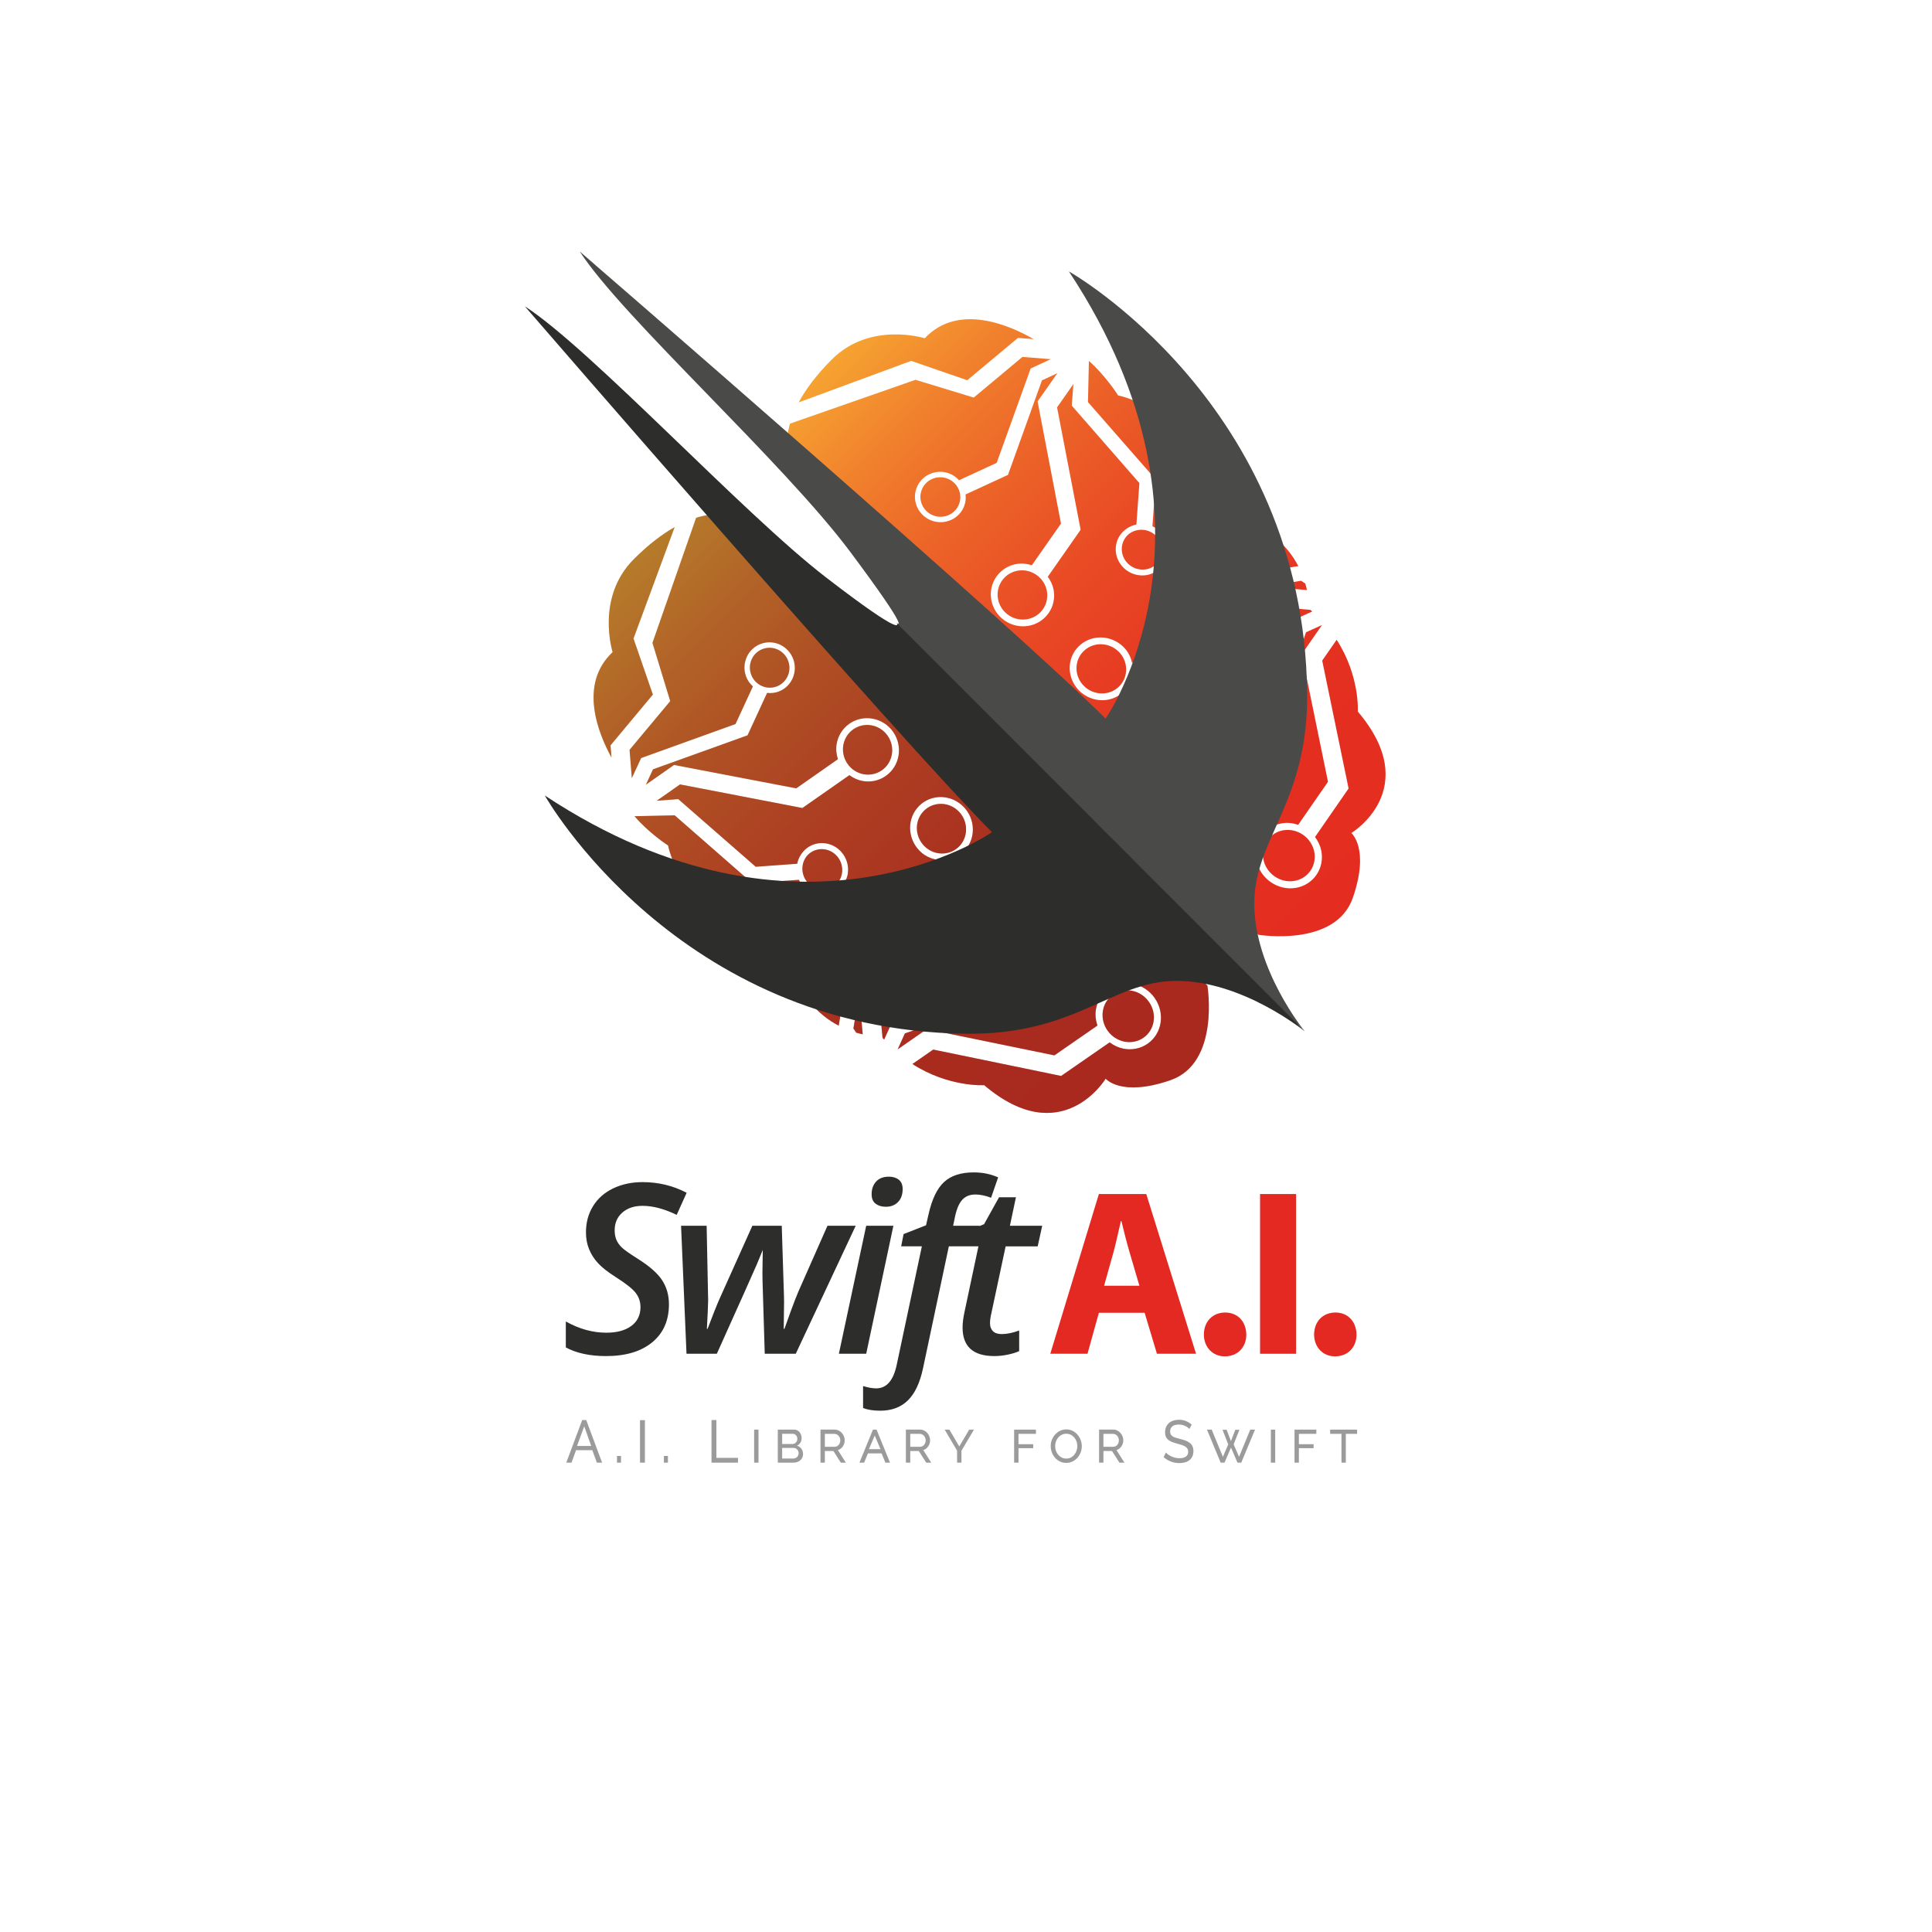 <?xml version="1.0" encoding="utf-8"?>
<!-- Generator: Adobe Illustrator 15.0.0, SVG Export Plug-In . SVG Version: 6.00 Build 0)  -->
<!DOCTYPE svg PUBLIC "-//W3C//DTD SVG 1.1//EN" "http://www.w3.org/Graphics/SVG/1.1/DTD/svg11.dtd">
<svg version="1.1" id="Layer_1" xmlns="http://www.w3.org/2000/svg" xmlns:xlink="http://www.w3.org/1999/xlink" x="0px" y="0px"
	 width="800px" height="800px" viewBox="0 0 800 800" enable-background="new 0 0 800 800" xml:space="preserve">
<g>
	<g>
		<linearGradient id="SVGID_1_" gradientUnits="userSpaceOnUse" x1="296.791" y1="183.919" x2="520.116" y2="407.18">
			<stop  offset="0" style="stop-color:#F7AB33"/>
			<stop  offset="0.014" style="stop-color:#F6A732"/>
			<stop  offset="0.152" style="stop-color:#F1822D"/>
			<stop  offset="0.297" style="stop-color:#EC6328"/>
			<stop  offset="0.448" style="stop-color:#E94B25"/>
			<stop  offset="0.608" style="stop-color:#E63A22"/>
			<stop  offset="0.782" style="stop-color:#E43020"/>
			<stop  offset="1" style="stop-color:#E42D20"/>
		</linearGradient>
		<path fill="url(#SVGID_1_)" d="M465.54,431.309c2.693,0.538,5.537,0.063,7.919-1.591c2.379-1.638,3.812-4.11,4.228-6.819
			c0.416-2.699-0.205-5.59-1.939-8.063c-1.751-2.474-4.271-4.039-6.966-4.565c-2.684-0.541-5.518-0.058-7.89,1.587
			c-2.366,1.639-3.806,4.107-4.224,6.799c-0.419,2.691,0.189,5.578,1.914,8.044C460.323,429.188,462.846,430.746,465.54,431.309z
			 M312.989,218.537c0,0-8.798-9.001-24.734-4.148l-18.087,51.815l7.359,24.112l-16.836,20.171l0.94,11.708l3.848-8.304
			l21.148-7.623l17.938-6.463l7.188-15.58c-1.286-1.17-2.285-2.601-2.855-4.196c-0.917-2.537-0.863-5.426,0.339-8.052
			c1.207-2.613,3.373-4.491,5.865-5.397c2.497-0.905,5.368-0.853,7.967,0.384c2.612,1.248,4.494,3.447,5.419,5.974
			c0.925,2.537,0.878,5.433-0.323,8.062c-1.209,2.636-3.377,4.518-5.883,5.42c-1.473,0.534-3.058,0.676-4.641,0.5l-8.097,17.565
			l-18.835,6.776l-20.309,7.296l-2.955,6.376l11.676-8.189l27.309,5.234l23.281,4.456l17.255-12.072
			c-0.673-2.073-0.888-4.232-0.53-6.304c0.545-3.287,2.367-6.346,5.28-8.396c2.905-2.036,6.402-2.679,9.671-2.072
			c3.27,0.606,6.36,2.483,8.442,5.458c2.078,2.99,2.79,6.532,2.235,9.833c-0.545,3.308-2.359,6.376-5.282,8.423
			c-2.919,2.054-6.443,2.692-9.715,2.065c-1.915-0.363-3.734-1.212-5.344-2.401l-19.462,13.608l-24.442-4.712l-26.233-5.054
			l-9.653,6.77l8.927-0.679l17.32,15.12l14.76,12.885l17.154-1.244c0.287-1.381,0.81-2.671,1.559-3.802
			c0.714-1.119,1.643-2.119,2.785-2.916c2.393-1.658,5.244-2.171,7.91-1.651c2.673,0.512,5.173,2.078,6.873,4.539
			c1.698,2.461,2.264,5.393,1.81,8.104c-0.16,0.961-0.482,1.882-0.911,2.758c-0.263,0.593-0.572,1.158-0.932,1.687l11.333,16.521
			l-3.418,20.592l-3.724,22.371l1.181,1.743c0.935,0.271,1.834,0.496,2.683,0.68l-1.012-10.979l17.965-21.651l15.179-18.297
			l-2.096-21.496c-2.108-0.479-4.073-1.417-5.685-2.81c-2.568-2.192-4.323-5.371-4.677-8.977c-0.351-3.596,0.79-6.983,2.884-9.506
			c2.096-2.522,5.202-4.24,8.747-4.503c3.567-0.26,6.951,0.962,9.521,3.144c2.571,2.186,4.344,5.351,4.71,8.959
			c0.373,3.618-0.773,7.011-2.88,9.548c-1.225,1.489-2.832,2.632-4.634,3.426l2.373,24.219L381.72,398.58l-17.257,20.78
			l0.971,10.355c0.222,0.26,0.445,0.517,0.668,0.77l3.397-7.508l21.928-7.637l18.599-6.476l7.271-16.136
			c-1.354-1.238-2.418-2.741-3.034-4.416c-0.991-2.654-0.977-5.669,0.24-8.389c1.22-2.706,3.45-4.634,6.034-5.542
			c2.589-0.904,5.583-0.81,8.309,0.52c2.74,1.336,4.73,3.657,5.732,6.305c0.999,2.658,0.992,5.676-0.225,8.396
			c-1.221,2.735-3.457,4.663-6.054,5.567c-1.527,0.538-3.176,0.661-4.829,0.454l-8.188,18.191l-19.531,6.791l-21.059,7.307
			l-2.989,6.609l12.049-8.367l28.532,5.858L436.612,437l17.812-12.337c-0.73-2.168-0.984-4.424-0.643-6.581
			c0.524-3.417,2.377-6.584,5.384-8.676c3-2.081,6.635-2.698,10.052-2.02c3.418,0.68,6.666,2.681,8.88,5.814
			c2.212,3.152,3.003,6.854,2.475,10.289c-0.522,3.438-2.371,6.613-5.389,8.708c-3.017,2.096-6.677,2.71-10.099,2.013
			c-2.002-0.407-3.913-1.322-5.605-2.586l-20.096,13.905l-25.541-5.273l-27.408-5.654l-8.625,5.986
			c15.042,9.695,29.711,8.755,29.711,8.755c32.224,27.368,50.319-2.681,50.319-2.681s6.353,7.703,26.808,0.621
			c20.635-7.144,15.308-39.16,15.308-39.16L312.989,218.537z M343.982,370.332c-0.818,0.277-1.678,0.467-2.581,0.531
			c-2.923,0.213-5.683-0.813-7.765-2.627c-1.218-1.063-2.166-2.415-2.833-3.932l-19.334,1.384l-15.475-13.539l-16.607-14.53
			l-16.654,0.347c5.996,7.044,13.907,12.128,13.907,12.128s1.408,8.034,8.427,18.073l36.76,9.286l8.903,24.995l4.313,12.122
			c3.799,4.764,8.106,7.979,12.249,10.138l3.374-20.193l3.277-19.629L343.982,370.332z M322.296,401.634L316,383.865l-22.231-5.314
			c13.655,14.363,21.601,15.256,23.894,19.343C317.117,396.921,319.352,398.875,322.296,401.634z M339.158,368.209
			c2.104,0.418,4.333,0.011,6.21-1.302c0.657-0.455,1.218-0.992,1.694-1.584c1.21-1.603,1.853-3.654,1.656-5.853
			c-0.216-2.34-1.338-4.379-2.977-5.797c-1.64-1.418-3.791-2.212-6.083-2.045c-2.288,0.171-4.271,1.258-5.629,2.895
			c-0.076,0.092-0.143,0.191-0.215,0.287c-0.742,1.033-1.23,2.215-1.437,3.456c-0.363,2.126,0.07,4.412,1.401,6.354
			C335.098,366.561,337.059,367.793,339.158,368.209z M513.544,209.056c-3.14-3.25-5.088-5.595-2.757-4.287
			c-4.088-2.294-4.979-10.239-19.344-23.893l5.314,22.229L513.544,209.056z M478.583,198.574l-1.387,19.336
			c1.516,0.667,2.872,1.614,3.933,2.833c1.814,2.082,2.84,4.841,2.628,7.765c-0.063,0.903-0.254,1.764-0.531,2.583l14.553,9.959
			l19.629-3.276l20.194-3.374c-2.157-4.142-5.371-8.449-10.133-12.247l-12.13-4.315l-24.994-8.904l-9.284-36.759
			c-10.039-7.021-18.075-8.429-18.075-8.429s-5.068-8.104-12.095-14.294l-0.38,17.042l14.532,16.608L478.583,198.574z
			 M270.337,287.611l-8.018-23.21l17.041-46.133c-5.125,2.883-10.781,7.148-16.937,13.304c-15.901,15.901-8.75,38.464-8.75,38.464
			c-14.237,13.347-5.921,33.718-0.464,43.647l-0.399-5.054L270.337,287.611z M477.514,220.882c-1.944-1.33-4.23-1.764-6.355-1.399
			c-1.234,0.205-2.41,0.69-3.441,1.425c-0.1,0.076-0.204,0.146-0.301,0.227c-1.636,1.358-2.726,3.341-2.895,5.628
			c-0.167,2.293,0.625,4.444,2.043,6.083c1.42,1.641,3.457,2.762,5.8,2.978c2.212,0.199,4.274-0.454,5.878-1.678
			c0.581-0.471,1.11-1.023,1.558-1.67c1.312-1.878,1.72-4.108,1.304-6.21C480.685,224.164,479.451,222.204,477.514,220.882z
			 M400.506,157.443l21.018-17.526l6.499,0.513c-9.248-5.351-31.063-15.333-45.104-0.355c0,0-22.559-7.145-38.457,8.753
			c-6.474,6.474-10.86,12.425-13.742,17.801l46.574-17.204L400.506,157.443z M397.736,349.871c1.645-2.009,2.527-4.655,2.244-7.498
			c-0.277-2.838-1.658-5.307-3.684-7.028c-2.02-1.718-4.671-2.674-7.463-2.459c-2.808,0.21-5.213,1.541-6.864,3.533
			c-1.657,1.983-2.547,4.626-2.269,7.462c0.277,2.827,1.651,5.31,3.665,7.039c2.016,1.727,4.662,2.68,7.461,2.481
			C393.651,353.195,396.066,351.857,397.736,349.871z M429.153,238.037c-2.343-1.625-5.103-2.17-7.692-1.734
			c-2.586,0.438-4.974,1.852-6.577,4.143c-1.608,2.295-2.109,5.023-1.63,7.591c0.476,2.577,1.938,4.975,4.289,6.623
			c2.346,1.631,5.113,2.187,7.706,1.75c2.602-0.434,4.993-1.838,6.599-4.143c1.612-2.307,2.11-5.043,1.631-7.619
			C432.977,242.073,431.514,239.672,429.153,238.037z M500.435,303.558c-2.084-0.777-4.436-0.777-6.571,0.191
			c-2.143,0.961-3.647,2.698-4.354,4.737c-0.713,2.035-0.634,4.356,0.411,6.523c1.049,2.146,2.855,3.705,4.947,4.487
			c2.089,0.785,4.437,0.792,6.572-0.17c2.149-0.974,3.662-2.71,4.378-4.751c0.706-2.049,0.628-4.376-0.435-6.534
			C504.328,305.89,502.526,304.333,500.435,303.558z M456.771,266.808c-2.831-0.278-5.477,0.611-7.459,2.269
			c-1.996,1.649-3.325,4.057-3.534,6.861c-0.212,2.795,0.741,5.445,2.459,7.465c1.722,2.025,4.192,3.407,7.029,3.684
			c2.842,0.282,5.489-0.598,7.497-2.244c1.986-1.67,3.321-4.084,3.528-6.907c0.201-2.801-0.752-5.448-2.48-7.463
			C462.083,268.46,459.599,267.083,456.771,266.808z M427.468,392.922c2.043-0.715,3.777-2.222,4.75-4.372
			c0.966-2.136,0.957-4.485,0.173-6.577c-0.781-2.088-2.343-3.896-4.487-4.946c-2.166-1.046-4.488-1.124-6.522-0.406
			c-2.041,0.702-3.776,2.211-4.739,4.351c-0.968,2.139-0.968,4.485-0.188,6.573c0.773,2.088,2.329,3.89,4.481,4.95
			C423.092,393.554,425.42,393.634,427.468,392.922z M539.595,345.692c-2.468-1.727-5.356-2.336-8.048-1.917
			c-2.688,0.419-5.158,1.86-6.798,4.225c-1.644,2.37-2.126,5.205-1.587,7.89c0.53,2.693,2.094,5.216,4.566,6.966
			c2.474,1.732,5.364,2.354,8.064,1.937c2.707-0.414,5.179-1.846,6.82-4.224c1.646-2.383,2.128-5.228,1.587-7.922
			C543.641,349.955,542.081,347.431,539.595,345.692z M357.542,320.584c2.578,0.481,5.313-0.018,7.618-1.629
			c2.306-1.607,3.71-3.998,4.144-6.6c0.436-2.595-0.12-5.359-1.751-7.706c-1.646-2.352-4.044-3.815-6.622-4.289
			c-2.569-0.481-5.296,0.02-7.592,1.629c-2.291,1.604-3.705,3.992-4.142,6.578c-0.438,2.588,0.108,5.35,1.732,7.693
			C352.565,318.622,354.967,320.083,357.542,320.584z M321.512,284.277c1.969-0.714,3.655-2.187,4.618-4.262
			c0.953-2.063,0.976-4.315,0.25-6.31c-0.724-1.996-2.197-3.71-4.243-4.688c-2.065-0.972-4.292-1.018-6.255-0.304
			c-1.967,0.706-3.654,2.173-4.604,4.24c-0.956,2.063-0.988,4.318-0.268,6.309c0.716,1.996,2.186,3.703,4.237,4.688
			C317.304,284.938,319.537,284.984,321.512,284.277z M562.234,294.626c0,0,0.943-14.671-8.753-29.715l-5.987,8.629l5.654,27.408
			l5.275,25.543l-13.906,20.095c1.264,1.693,2.176,3.604,2.582,5.606c0.703,3.418,0.089,7.083-2.008,10.097
			c-2.094,3.019-5.268,4.866-8.709,5.39c-3.434,0.53-7.138-0.264-10.286-2.474c-3.135-2.215-5.136-5.462-5.816-8.88
			c-0.679-3.417-0.06-7.053,2.02-10.051c2.093-3.008,5.26-4.862,8.678-5.384c2.155-0.344,4.41-0.089,6.58,0.642l12.335-17.814
			l-4.988-24.327l-5.855-28.53l8.365-12.051l-6.605,2.99l-7.308,21.056l-6.791,19.533l-18.194,8.189
			c0.209,1.652,0.081,3.303-0.452,4.83c-0.906,2.599-2.833,4.833-5.565,6.053c-2.723,1.216-5.74,1.223-8.4,0.223
			c-2.646-1-4.965-2.99-6.307-5.732c-1.327-2.724-1.423-5.719-0.514-8.307c0.908-2.584,2.835-4.814,5.538-6.036
			c2.723-1.217,5.733-1.231,8.39-0.24c1.672,0.617,3.178,1.679,4.416,3.035l16.139-7.27l6.476-18.602l7.636-21.927l7.51-3.399
			c-0.252-0.223-0.509-0.446-0.768-0.667l-10.361-0.969l-20.78,17.257l-19.213,15.914l-24.22-2.371
			c-0.794,1.799-1.936,3.407-3.427,4.632c-2.538,2.106-5.927,3.254-9.546,2.881c-3.609-0.367-6.776-2.14-8.961-4.712
			c-2.185-2.569-3.403-5.952-3.146-9.521c0.264-3.543,1.983-6.65,4.504-8.745c2.523-2.097,5.914-3.236,9.506-2.886
			c3.607,0.355,6.785,2.109,8.978,4.677c1.393,1.611,2.331,3.576,2.809,5.686l21.498,2.094l18.296-15.179l21.652-17.965l10.98,1.013
			c-0.184-0.848-0.409-1.747-0.68-2.682l-1.743-1.181l-22.373,3.723l-20.595,3.418l-16.519-11.332
			c-0.546,0.373-1.132,0.693-1.746,0.96c-0.858,0.413-1.761,0.725-2.699,0.882c-2.711,0.454-5.642-0.113-8.103-1.81
			c-2.462-1.7-4.027-4.202-4.541-6.874c-0.518-2.666-0.004-5.518,1.654-7.909c0.802-1.149,1.809-2.084,2.938-2.801
			c1.126-0.741,2.408-1.258,3.779-1.542l1.245-17.155l-12.885-14.76l-15.122-17.321l0.679-8.926l-6.768,9.653l5.058,26.233
			l4.706,24.442l-13.605,19.462c1.191,1.609,2.039,3.429,2.404,5.345c0.624,3.271-0.011,6.794-2.066,9.715
			c-2.049,2.922-5.117,4.736-8.424,5.282c-3.3,0.555-6.844-0.157-9.833-2.235c-2.974-2.083-4.852-5.172-5.458-8.443
			c-0.606-3.269,0.036-6.765,2.073-9.67c2.049-2.915,5.106-4.735,8.393-5.281c2.07-0.357,4.233-0.143,6.305,0.53l12.072-17.255
			l-4.456-23.281l-5.235-27.309l8.191-11.675l-6.377,2.955l-7.297,20.307l-6.776,18.836l-17.566,8.097
			c0.179,1.583,0.036,3.169-0.497,4.642c-0.903,2.504-2.784,4.674-5.421,5.882c-2.628,1.202-5.525,1.248-8.062,0.324
			c-2.526-0.925-4.727-2.805-5.974-5.419c-1.236-2.598-1.288-5.47-0.385-7.967c0.907-2.492,2.785-4.659,5.398-5.865
			c2.626-1.204,5.514-1.257,8.052-0.34c1.595,0.57,3.024,1.571,4.196,2.855l15.581-7.188l6.461-17.938l7.623-21.148l8.302-3.848
			l-11.706-0.94l-20.172,16.835l-24.113-7.358L327.11,175.42c-4.452,15.767,4.321,24.675,4.321,24.675l189.59,186.965
			c0,0,32.015,5.328,39.156-15.308c7.082-20.456-0.619-26.807-0.619-26.807S589.604,326.85,562.234,294.626z M392.155,198.116
			c-1.99-0.72-4.247-0.688-6.309,0.269c-2.066,0.95-3.534,2.636-4.239,4.603c-0.715,1.963-0.669,4.19,0.302,6.255
			c0.979,2.046,2.694,3.52,4.688,4.242c1.995,0.728,4.249,0.703,6.31-0.249c2.075-0.962,3.546-2.649,4.263-4.618
			c0.707-1.976,0.662-4.208-0.329-6.266C395.858,200.302,394.15,198.833,392.155,198.116z"/>
	</g>
</g>
<path fill="none" d="M260.541,334.405l24.239-0.504l16.607,14.53l15.475,13.539l19.334-1.384c0.667,1.517,1.615,2.869,2.833,3.932
	c2.082,1.813,4.842,2.84,7.765,2.627c2.917-0.207,5.456-1.604,7.19-3.691c1.732-2.086,2.677-4.881,2.406-7.86
	c-0.279-2.969-1.711-5.588-3.8-7.393c-2.086-1.803-4.851-2.813-7.755-2.604c-2.909,0.22-5.451,1.615-7.173,3.699
	c-1.098,1.307-1.815,2.914-2.176,4.651l-17.154,1.244l-14.76-12.885l-17.32-15.12l-8.927,0.679l9.653-6.77l26.233,5.054
	l24.442,4.712l19.462-13.607c1.61,1.189,3.429,2.038,5.344,2.401c3.272,0.626,6.796-0.012,9.715-2.065
	c2.923-2.046,4.737-5.115,5.282-8.423c0.555-3.301-0.157-6.844-2.235-9.833c-2.082-2.976-5.172-4.852-8.442-5.458
	c-3.27-0.607-6.767,0.036-9.671,2.072c-2.913,2.049-4.735,5.109-5.28,8.396c-0.358,2.072-0.143,4.231,0.53,6.304l-17.255,12.071
	l-23.281-4.455l-27.309-5.234l-11.676,8.189l2.955-6.376l20.309-7.296l18.835-6.777l8.097-17.565
	c1.583,0.177,3.168,0.035,4.641-0.499c2.506-0.903,4.674-2.785,5.883-5.42c1.201-2.629,1.249-5.525,0.323-8.063
	c-0.925-2.526-2.807-4.726-5.419-5.974c-2.599-1.237-5.47-1.29-7.967-0.384c-2.492,0.906-4.659,2.785-5.865,5.397
	c-1.203,2.626-1.256,5.515-0.339,8.051c0.57,1.596,1.57,3.026,2.855,4.197l-7.188,15.58l-17.938,6.462l-21.148,7.623l-3.848,8.304
	l-0.94-11.708l16.836-20.171l-7.359-24.112l19.856-56.884c1.734-0.787,3.288-1.903,4.48-3.344c2.05-2.458,3.193-5.714,2.883-9.166
	c-0.304-3.44-1.96-6.438-4.394-8.485c-2.432-2.044-5.656-3.16-9.077-2.857c-3.396,0.307-6.395,1.996-8.435,4.438
	c-2.039,2.442-3.174,5.696-2.886,9.125c0.292,3.438,1.931,6.448,4.363,8.502c1.525,1.305,3.395,2.171,5.407,2.596l-20.047,54.272
	l8.018,23.21l-17.527,21.019l1.12,14.159L260.541,334.405z M356.322,312.542c-1.624-2.343-2.17-5.105-1.732-7.693
	c0.437-2.585,1.852-4.974,4.142-6.578c2.295-1.609,5.022-2.11,7.592-1.629c2.578,0.474,4.976,1.938,6.622,4.289
	c1.631,2.346,2.187,5.11,1.751,7.706c-0.434,2.602-1.838,4.993-4.144,6.6c-2.306,1.611-5.041,2.11-7.619,1.628
	C360.359,316.364,357.957,314.902,356.322,312.542z M316.402,275.542c-0.72-1.991-0.688-4.246,0.268-6.309
	c0.951-2.067,2.638-3.534,4.604-4.24c1.964-0.713,4.19-0.668,6.256,0.304c2.045,0.979,3.519,2.693,4.243,4.688
	c0.725,1.995,0.703,4.247-0.25,6.31c-0.962,2.075-2.648,3.547-4.618,4.262c-1.975,0.707-4.208,0.662-6.265-0.327
	C318.588,279.246,317.118,277.538,316.402,275.542z M339.42,350.804c1.358-1.636,3.341-2.724,5.629-2.895
	c2.292-0.167,4.443,0.626,6.083,2.045c1.639,1.418,2.761,3.457,2.977,5.797c0.209,2.339-0.523,4.519-1.887,6.159
	c-1.363,1.639-3.343,2.735-5.635,2.894c-2.293,0.157-4.446-0.64-6.087-2.058c-1.629-1.43-2.753-3.463-2.959-5.808
	C337.334,354.608,338.062,352.438,339.42,350.804z M280.659,195.08c-0.229-2.703,0.656-5.242,2.271-7.163
	c1.606-1.929,3.928-3.237,6.617-3.481c2.678-0.247,5.204,0.625,7.115,2.235c1.917,1.613,3.208,3.95,3.437,6.657
	c0.232,2.71-0.646,5.252-2.248,7.196c-1.625,1.923-3.955,3.237-6.661,3.478c-2.685,0.234-5.205-0.637-7.114-2.254
	C282.172,200.127,280.887,197.776,280.659,195.08z"/>
<path fill="none" d="M376.469,441.518l9.964-6.915l27.408,5.654l25.541,5.273l20.096-13.905c1.692,1.264,3.604,2.179,5.605,2.586
	c3.422,0.697,7.082,0.083,10.099-2.013c3.018-2.095,4.866-5.27,5.389-8.708c0.528-3.436-0.263-7.137-2.475-10.289
	c-2.214-3.134-5.462-5.135-8.88-5.814c-3.417-0.679-7.052-0.062-10.052,2.02c-3.007,2.092-4.859,5.259-5.384,8.676
	c-0.342,2.157-0.088,4.413,0.643,6.581L436.612,437l-24.328-4.986l-28.532-5.858l-12.049,8.367l2.989-6.609l21.059-7.307
	l19.531-6.791l8.188-18.191c1.653,0.207,3.302,0.084,4.829-0.454c2.597-0.904,4.833-2.832,6.054-5.567
	c1.217-2.72,1.224-5.737,0.225-8.396c-1.002-2.647-2.992-4.969-5.732-6.305c-2.726-1.329-5.72-1.424-8.309-0.52
	c-2.584,0.908-4.814,2.836-6.034,5.542c-1.217,2.72-1.231,5.734-0.24,8.389c0.616,1.675,1.68,3.178,3.034,4.416l-7.271,16.136
	l-18.599,6.476l-21.928,7.637l-3.892,8.6l-1.145-12.217l17.257-20.78l15.917-19.215l-2.373-24.219
	c1.802-0.793,3.409-1.937,4.634-3.426c2.107-2.538,3.253-5.93,2.88-9.548c-0.366-3.608-2.139-6.774-4.71-8.959
	c-2.569-2.182-5.953-3.404-9.521-3.144c-3.545,0.263-6.651,1.981-8.747,4.503c-2.094,2.523-3.235,5.91-2.884,9.506
	c0.354,3.605,2.108,6.784,4.677,8.977c1.611,1.392,3.576,2.33,5.685,2.81l2.096,21.496l-15.179,18.297l-17.965,21.651l1.362,14.777
	l-4.214-6.221l3.724-22.371l3.418-20.592l-11.366-16.569c0.948-1.316,1.612-2.813,1.876-4.396c0.454-2.711-0.112-5.643-1.81-8.104
	c-1.7-2.46-4.2-4.026-6.873-4.539c-2.666-0.52-5.517-0.006-7.91,1.651c-2.378,1.661-3.858,4.184-4.315,6.884
	c-0.461,2.698,0.097,5.625,1.782,8.091c1.693,2.472,4.19,4.05,6.867,4.568c1.683,0.342,3.436,0.207,5.098-0.324l10.075,14.721
	l-3.277,19.629l-3.897,23.326l5.204,7.699l-11.54-5.822l-9.703-27.27l-8.903-24.995L276.61,366.03
	c0.207-2.053,0.012-4.122-0.665-6.043c-1.157-3.276-3.53-6.137-6.84-7.763c-3.301-1.63-6.924-1.752-10.096-0.61
	c-3.172,1.118-5.91,3.511-7.474,6.873c-1.547,3.337-1.613,7.07-0.473,10.347c1.139,3.273,3.513,6.146,6.805,7.789
	c3.313,1.646,6.95,1.787,10.132,0.65c2.01-0.693,3.805-1.974,5.276-3.622L316,383.865l8.457,23.867l10.103,28.482l13.913,7.031
	L376.469,441.518z M458.582,426.7c-1.725-2.466-2.333-5.353-1.914-8.044c0.418-2.691,1.857-5.16,4.224-6.799
	c2.372-1.645,5.206-2.128,7.89-1.587c2.695,0.526,5.215,2.092,6.966,4.565c1.734,2.473,2.355,5.363,1.939,8.063
	c-0.416,2.709-1.849,5.182-4.228,6.819c-2.382,1.653-5.226,2.129-7.919,1.591C462.846,430.746,460.323,429.188,458.582,426.7z
	 M416.453,387.544c-0.779-2.088-0.779-4.435,0.188-6.573c0.963-2.14,2.698-3.648,4.739-4.351c2.034-0.718,4.356-0.64,6.522,0.406
	c2.145,1.05,3.706,2.858,4.487,4.946c0.784,2.092,0.793,4.441-0.173,6.577c-0.973,2.15-2.707,3.657-4.75,4.372
	c-2.048,0.712-4.376,0.632-6.533-0.428C418.782,391.434,417.227,389.632,416.453,387.544z M379.701,343.88
	c-0.278-2.835,0.612-5.479,2.269-7.462c1.65-1.992,4.056-3.322,6.864-3.533c2.792-0.214,5.443,0.742,7.463,2.459
	c2.025,1.721,3.407,4.19,3.684,7.028c0.283,2.843-0.599,5.489-2.244,7.498c-1.67,1.986-4.085,3.324-6.909,3.53
	c-2.799,0.199-5.446-0.754-7.461-2.481C381.352,349.19,379.978,346.707,379.701,343.88z M339.158,368.209
	c-2.099-0.416-4.06-1.648-5.381-3.59c-1.331-1.941-1.764-4.228-1.401-6.354c0.354-2.122,1.507-4.081,3.396-5.397
	c1.866-1.31,4.094-1.7,6.195-1.294c2.105,0.406,4.055,1.621,5.381,3.557c1.336,1.947,1.775,4.227,1.429,6.359
	c-0.365,2.136-1.511,4.104-3.41,5.417C343.49,368.22,341.261,368.627,339.158,368.209z M267.031,374.512
	c-2.5,0.881-5.344,0.779-7.935-0.511c-2.607-1.291-4.451-3.544-5.346-6.119c-0.901-2.567-0.848-5.477,0.374-8.113
	c1.213-2.636,3.365-4.502,5.855-5.388c2.5-0.896,5.318-0.796,7.911,0.483c2.605,1.289,4.461,3.517,5.374,6.097
	c0.905,2.575,0.867,5.479-0.362,8.143C271.683,371.75,269.538,373.622,267.031,374.512z"/>
<g opacity="0.3">
	<g>
		<path fill="#1D1D1B" d="M499.954,408.124L312.989,218.537c0,0-8.798-9.001-24.734-4.148l-18.087,51.815l7.359,24.112
			l-16.836,20.171l0.94,11.708l3.848-8.304l21.148-7.623l17.938-6.463l7.188-15.58c-1.286-1.17-2.285-2.601-2.855-4.196
			c-0.917-2.537-0.863-5.426,0.339-8.052c1.207-2.613,3.373-4.491,5.865-5.397c2.497-0.905,5.368-0.853,7.967,0.384
			c2.612,1.248,4.494,3.447,5.419,5.974c0.925,2.537,0.878,5.433-0.323,8.062c-1.209,2.636-3.377,4.518-5.883,5.42
			c-1.473,0.534-3.058,0.676-4.641,0.5l-8.097,17.565l-18.835,6.776l-20.309,7.296l-2.955,6.376l11.676-8.189l27.309,5.234
			l23.281,4.456l17.255-12.072c-0.673-2.073-0.888-4.232-0.53-6.304c0.545-3.287,2.367-6.346,5.28-8.396
			c2.905-2.036,6.402-2.679,9.671-2.072c3.27,0.606,6.36,2.483,8.442,5.458c2.078,2.99,2.79,6.532,2.235,9.833
			c-0.545,3.308-2.359,6.376-5.282,8.423c-2.919,2.054-6.443,2.692-9.715,2.065c-1.915-0.363-3.734-1.212-5.344-2.401
			l-19.462,13.608l-24.442-4.712l-26.233-5.054l-9.653,6.77l8.927-0.679l17.32,15.12l14.76,12.885l17.154-1.244
			c0.287-1.381,0.81-2.671,1.559-3.802c0.714-1.119,1.643-2.119,2.785-2.916c2.393-1.658,5.244-2.171,7.91-1.651
			c2.673,0.512,5.173,2.078,6.873,4.539c1.698,2.461,2.264,5.393,1.81,8.104c-0.16,0.961-0.482,1.882-0.911,2.758
			c-0.263,0.593-0.572,1.158-0.932,1.687l11.333,16.521l-3.418,20.592l-3.724,22.371l1.181,1.743
			c0.935,0.271,1.834,0.496,2.683,0.68l-1.012-10.979l17.965-21.651l15.179-18.297l-2.096-21.496
			c-2.108-0.479-4.073-1.417-5.685-2.81c-2.568-2.192-4.323-5.371-4.677-8.977c-0.351-3.596,0.79-6.983,2.884-9.506
			c2.096-2.522,5.202-4.24,8.747-4.503c3.567-0.26,6.951,0.962,9.521,3.144c2.571,2.186,4.344,5.351,4.71,8.959
			c0.373,3.618-0.773,7.011-2.88,9.548c-1.225,1.489-2.832,2.632-4.634,3.426l2.373,24.219L381.72,398.58l-17.257,20.78
			l0.971,10.355c0.222,0.26,0.445,0.517,0.668,0.77l3.397-7.508l21.928-7.637l18.599-6.476l7.271-16.136
			c-1.354-1.238-2.418-2.741-3.034-4.416c-0.991-2.654-0.977-5.669,0.24-8.389c1.22-2.706,3.45-4.634,6.034-5.542
			c2.589-0.904,5.583-0.81,8.309,0.52c2.74,1.336,4.73,3.657,5.732,6.305c0.999,2.658,0.992,5.676-0.225,8.396
			c-1.221,2.735-3.457,4.663-6.054,5.567c-1.527,0.538-3.176,0.661-4.829,0.454l-8.188,18.191l-19.531,6.791l-21.059,7.307
			l-2.989,6.609l12.049-8.367l28.532,5.858L436.612,437l17.812-12.337c-0.73-2.168-0.984-4.424-0.643-6.581
			c0.524-3.417,2.377-6.584,5.384-8.676c3-2.081,6.635-2.698,10.052-2.02c3.418,0.68,6.666,2.681,8.88,5.814
			c2.212,3.152,3.003,6.854,2.475,10.289c-0.522,3.438-2.371,6.613-5.389,8.708c-3.017,2.096-6.677,2.71-10.099,2.013
			c-2.002-0.407-3.913-1.322-5.605-2.586l-20.096,13.905l-25.541-5.273l-27.408-5.654l-8.625,5.986
			c15.042,9.695,29.711,8.755,29.711,8.755c32.224,27.368,50.319-2.681,50.319-2.681s6.353,7.703,26.808,0.621
			C505.281,440.141,499.954,408.124,499.954,408.124z M322.296,401.634L316,383.865l-22.231-5.314
			c13.655,14.363,21.601,15.256,23.894,19.343C317.117,396.921,319.352,398.875,322.296,401.634z M343.982,370.332
			c-0.818,0.277-1.678,0.467-2.581,0.531c-2.923,0.213-5.683-0.813-7.765-2.627c-1.218-1.063-2.166-2.415-2.833-3.932l-19.334,1.384
			l-15.475-13.539l-16.607-14.53l-16.654,0.347c5.996,7.044,13.907,12.128,13.907,12.128s1.408,8.034,8.427,18.073l36.76,9.286
			l8.903,24.995l4.313,12.122c3.799,4.764,8.106,7.979,12.249,10.138l3.374-20.193l3.277-19.629L343.982,370.332z M270.337,287.611
			l-8.018-23.21l17.041-46.133c-5.125,2.883-10.781,7.148-16.937,13.304c-15.901,15.901-8.75,38.464-8.75,38.464
			c-14.237,13.347-5.921,33.718-0.464,43.647l-0.399-5.054L270.337,287.611z M339.158,368.209c2.104,0.418,4.333,0.011,6.21-1.302
			c0.657-0.455,1.218-0.992,1.694-1.584c1.21-1.603,1.853-3.654,1.656-5.853c-0.216-2.34-1.338-4.379-2.977-5.797
			c-1.64-1.418-3.791-2.212-6.083-2.045c-2.288,0.171-4.271,1.258-5.629,2.895c-0.076,0.092-0.143,0.191-0.215,0.287
			c-0.742,1.033-1.23,2.215-1.437,3.456c-0.363,2.126,0.07,4.412,1.401,6.354C335.098,366.561,337.059,367.793,339.158,368.209z
			 M465.54,431.309c2.693,0.538,5.537,0.063,7.919-1.591c2.379-1.638,3.812-4.11,4.228-6.819c0.416-2.699-0.205-5.59-1.939-8.063
			c-1.751-2.474-4.271-4.039-6.966-4.565c-2.684-0.541-5.518-0.058-7.89,1.587c-2.366,1.639-3.806,4.107-4.224,6.799
			c-0.419,2.691,0.189,5.578,1.914,8.044C460.323,429.188,462.846,430.746,465.54,431.309z M321.512,284.277
			c1.969-0.714,3.655-2.187,4.618-4.262c0.953-2.063,0.976-4.315,0.25-6.31c-0.724-1.996-2.197-3.71-4.243-4.688
			c-2.065-0.972-4.292-1.018-6.255-0.304c-1.967,0.706-3.654,2.173-4.604,4.24c-0.956,2.063-0.988,4.318-0.268,6.309
			c0.716,1.996,2.186,3.703,4.237,4.688C317.304,284.938,319.537,284.984,321.512,284.277z M357.542,320.584
			c2.578,0.481,5.313-0.018,7.618-1.629c2.306-1.607,3.71-3.998,4.144-6.6c0.436-2.595-0.12-5.359-1.751-7.706
			c-1.646-2.352-4.044-3.815-6.622-4.289c-2.569-0.481-5.296,0.02-7.592,1.629c-2.291,1.604-3.705,3.992-4.142,6.578
			c-0.438,2.588,0.108,5.35,1.732,7.693C352.565,318.622,354.967,320.083,357.542,320.584z M397.736,349.871
			c1.645-2.009,2.527-4.655,2.244-7.498c-0.277-2.838-1.658-5.307-3.684-7.028c-2.02-1.718-4.671-2.674-7.463-2.459
			c-2.808,0.21-5.213,1.541-6.864,3.533c-1.657,1.983-2.547,4.626-2.269,7.462c0.277,2.827,1.651,5.31,3.665,7.039
			c2.016,1.727,4.662,2.68,7.461,2.481C393.651,353.195,396.066,351.857,397.736,349.871z M427.468,392.922
			c2.043-0.715,3.777-2.222,4.75-4.372c0.966-2.136,0.957-4.485,0.173-6.577c-0.781-2.088-2.343-3.896-4.487-4.946
			c-2.166-1.046-4.488-1.124-6.522-0.406c-2.041,0.702-3.776,2.211-4.739,4.351c-0.968,2.139-0.968,4.485-0.188,6.573
			c0.773,2.088,2.329,3.89,4.481,4.95C423.092,393.554,425.42,393.634,427.468,392.922z"/>
	</g>
</g>
<path fill="none" d="M260.541,334.405l24.239-0.504l16.607,14.53l15.475,13.539l19.334-1.384c0.667,1.517,1.615,2.869,2.833,3.932
	c2.082,1.813,4.842,2.84,7.765,2.627c2.917-0.207,5.456-1.604,7.19-3.691c1.732-2.086,2.677-4.881,2.406-7.86
	c-0.279-2.969-1.711-5.588-3.8-7.393c-2.086-1.803-4.851-2.813-7.755-2.604c-2.909,0.22-5.451,1.615-7.173,3.699
	c-1.098,1.307-1.815,2.914-2.176,4.651l-17.154,1.244l-14.76-12.885l-17.32-15.12l-8.927,0.679l9.653-6.77l26.233,5.054
	l24.442,4.712l19.462-13.607c1.61,1.189,3.429,2.038,5.344,2.401c3.272,0.626,6.796-0.012,9.715-2.065
	c2.923-2.046,4.737-5.115,5.282-8.423c0.555-3.301-0.157-6.844-2.235-9.833c-2.082-2.976-5.172-4.852-8.442-5.458
	c-3.27-0.607-6.767,0.036-9.671,2.072c-2.913,2.049-4.735,5.109-5.28,8.396c-0.358,2.072-0.143,4.231,0.53,6.304l-17.255,12.071
	l-23.281-4.455l-27.309-5.234l-11.676,8.189l2.955-6.376l20.309-7.296l18.835-6.777l8.097-17.565
	c1.583,0.177,3.168,0.035,4.641-0.499c2.506-0.903,4.674-2.785,5.883-5.42c1.201-2.629,1.249-5.525,0.323-8.063
	c-0.925-2.526-2.807-4.726-5.419-5.974c-2.599-1.237-5.47-1.29-7.967-0.384c-2.492,0.906-4.659,2.785-5.865,5.397
	c-1.203,2.626-1.256,5.515-0.339,8.051c0.57,1.596,1.57,3.026,2.855,4.197l-7.188,15.58l-17.938,6.462l-21.148,7.623l-3.848,8.304
	l-0.94-11.708l16.836-20.171l-7.359-24.112l19.856-56.884c1.734-0.787,3.288-1.903,4.48-3.344c2.05-2.458,3.193-5.714,2.883-9.166
	c-0.304-3.44-1.96-6.438-4.394-8.485c-2.432-2.044-5.656-3.16-9.077-2.857c-3.396,0.307-6.395,1.996-8.435,4.438
	c-2.039,2.442-3.174,5.696-2.886,9.125c0.292,3.438,1.931,6.448,4.363,8.502c1.525,1.305,3.395,2.171,5.407,2.596l-20.047,54.272
	l8.018,23.21l-17.527,21.019l1.12,14.159L260.541,334.405z M356.322,312.542c-1.624-2.343-2.17-5.105-1.732-7.693
	c0.437-2.585,1.852-4.974,4.142-6.578c2.295-1.609,5.022-2.11,7.592-1.629c2.578,0.474,4.976,1.938,6.622,4.289
	c1.631,2.346,2.187,5.11,1.751,7.706c-0.434,2.602-1.838,4.993-4.144,6.6c-2.306,1.611-5.041,2.11-7.619,1.628
	C360.359,316.364,357.957,314.902,356.322,312.542z M316.402,275.542c-0.72-1.991-0.688-4.246,0.268-6.309
	c0.951-2.067,2.638-3.534,4.604-4.24c1.964-0.713,4.19-0.668,6.256,0.304c2.045,0.979,3.519,2.693,4.243,4.688
	c0.725,1.995,0.703,4.247-0.25,6.31c-0.962,2.075-2.648,3.547-4.618,4.262c-1.975,0.707-4.208,0.662-6.265-0.327
	C318.588,279.246,317.118,277.538,316.402,275.542z M339.42,350.804c1.358-1.636,3.341-2.724,5.629-2.895
	c2.292-0.167,4.443,0.626,6.083,2.045c1.639,1.418,2.761,3.457,2.977,5.797c0.209,2.339-0.523,4.519-1.887,6.159
	c-1.363,1.639-3.343,2.735-5.635,2.894c-2.293,0.157-4.446-0.64-6.087-2.058c-1.629-1.43-2.753-3.463-2.959-5.808
	C337.334,354.608,338.062,352.438,339.42,350.804z M280.659,195.08c-0.229-2.703,0.656-5.242,2.271-7.163
	c1.606-1.929,3.928-3.237,6.617-3.481c2.678-0.247,5.204,0.625,7.115,2.235c1.917,1.613,3.208,3.95,3.437,6.657
	c0.232,2.71-0.646,5.252-2.248,7.196c-1.625,1.923-3.955,3.237-6.661,3.478c-2.685,0.234-5.205-0.637-7.114-2.254
	C282.172,200.127,280.887,197.776,280.659,195.08z"/>
<path fill="none" d="M376.469,441.518l9.964-6.915l27.408,5.654l25.541,5.273l20.096-13.905c1.692,1.264,3.604,2.179,5.605,2.586
	c3.422,0.697,7.082,0.083,10.099-2.013c3.018-2.095,4.866-5.27,5.389-8.708c0.528-3.436-0.263-7.137-2.475-10.289
	c-2.214-3.134-5.462-5.135-8.88-5.814c-3.417-0.679-7.052-0.062-10.052,2.02c-3.007,2.092-4.859,5.259-5.384,8.676
	c-0.342,2.157-0.088,4.413,0.643,6.581L436.612,437l-24.328-4.986l-28.532-5.858l-12.049,8.367l2.989-6.609l21.059-7.307
	l19.531-6.791l8.188-18.191c1.653,0.207,3.302,0.084,4.829-0.454c2.597-0.904,4.833-2.832,6.054-5.567
	c1.217-2.72,1.224-5.737,0.225-8.396c-1.002-2.647-2.992-4.969-5.732-6.305c-2.726-1.329-5.72-1.424-8.309-0.52
	c-2.584,0.908-4.814,2.836-6.034,5.542c-1.217,2.72-1.231,5.734-0.24,8.389c0.616,1.675,1.68,3.178,3.034,4.416l-7.271,16.136
	l-18.599,6.476l-21.928,7.637l-3.892,8.6l-1.145-12.217l17.257-20.78l15.917-19.215l-2.373-24.219
	c1.802-0.793,3.409-1.937,4.634-3.426c2.107-2.538,3.253-5.93,2.88-9.548c-0.366-3.608-2.139-6.774-4.71-8.959
	c-2.569-2.182-5.953-3.404-9.521-3.144c-3.545,0.263-6.651,1.981-8.747,4.503c-2.094,2.523-3.235,5.91-2.884,9.506
	c0.354,3.605,2.108,6.784,4.677,8.977c1.611,1.392,3.576,2.33,5.685,2.81l2.096,21.496l-15.179,18.297l-17.965,21.651l1.362,14.777
	l-4.214-6.221l3.724-22.371l3.418-20.592l-11.366-16.569c0.948-1.316,1.612-2.813,1.876-4.396c0.454-2.711-0.112-5.643-1.81-8.104
	c-1.7-2.46-4.2-4.026-6.873-4.539c-2.666-0.52-5.517-0.006-7.91,1.651c-2.378,1.661-3.858,4.184-4.315,6.884
	c-0.461,2.698,0.097,5.625,1.782,8.091c1.693,2.472,4.19,4.05,6.867,4.568c1.683,0.342,3.436,0.207,5.098-0.324l10.075,14.721
	l-3.277,19.629l-3.897,23.326l5.204,7.699l-11.54-5.822l-9.703-27.27l-8.903-24.995L276.61,366.03
	c0.207-2.053,0.012-4.122-0.665-6.043c-1.157-3.276-3.53-6.137-6.84-7.763c-3.301-1.63-6.924-1.752-10.096-0.61
	c-3.172,1.118-5.91,3.511-7.474,6.873c-1.547,3.337-1.613,7.07-0.473,10.347c1.139,3.273,3.513,6.146,6.805,7.789
	c3.313,1.646,6.95,1.787,10.132,0.65c2.01-0.693,3.805-1.974,5.276-3.622L316,383.865l8.457,23.867l10.103,28.482l13.913,7.031
	L376.469,441.518z M458.582,426.7c-1.725-2.466-2.333-5.353-1.914-8.044c0.418-2.691,1.857-5.16,4.224-6.799
	c2.372-1.645,5.206-2.128,7.89-1.587c2.695,0.526,5.215,2.092,6.966,4.565c1.734,2.473,2.355,5.363,1.939,8.063
	c-0.416,2.709-1.849,5.182-4.228,6.819c-2.382,1.653-5.226,2.129-7.919,1.591C462.846,430.746,460.323,429.188,458.582,426.7z
	 M416.453,387.544c-0.779-2.088-0.779-4.435,0.188-6.573c0.963-2.14,2.698-3.648,4.739-4.351c2.034-0.718,4.356-0.64,6.522,0.406
	c2.145,1.05,3.706,2.858,4.487,4.946c0.784,2.092,0.793,4.441-0.173,6.577c-0.973,2.15-2.707,3.657-4.75,4.372
	c-2.048,0.712-4.376,0.632-6.533-0.428C418.782,391.434,417.227,389.632,416.453,387.544z M379.701,343.88
	c-0.278-2.835,0.612-5.479,2.269-7.462c1.65-1.992,4.056-3.322,6.864-3.533c2.792-0.214,5.443,0.742,7.463,2.459
	c2.025,1.721,3.407,4.19,3.684,7.028c0.283,2.843-0.599,5.489-2.244,7.498c-1.67,1.986-4.085,3.324-6.909,3.53
	c-2.799,0.199-5.446-0.754-7.461-2.481C381.352,349.19,379.978,346.707,379.701,343.88z M339.158,368.209
	c-2.099-0.416-4.06-1.648-5.381-3.59c-1.331-1.941-1.764-4.228-1.401-6.354c0.354-2.122,1.507-4.081,3.396-5.397
	c1.866-1.31,4.094-1.7,6.195-1.294c2.105,0.406,4.055,1.621,5.381,3.557c1.336,1.947,1.775,4.227,1.429,6.359
	c-0.365,2.136-1.511,4.104-3.41,5.417C343.49,368.22,341.261,368.627,339.158,368.209z M267.031,374.512
	c-2.5,0.881-5.344,0.779-7.935-0.511c-2.607-1.291-4.451-3.544-5.346-6.119c-0.901-2.567-0.848-5.477,0.374-8.113
	c1.213-2.636,3.365-4.502,5.855-5.388c2.5-0.896,5.318-0.796,7.911,0.483c2.605,1.289,4.461,3.517,5.374,6.097
	c0.905,2.575,0.867,5.479-0.362,8.143C271.683,371.75,269.538,373.622,267.031,374.512z"/>
<g>
	<g>
		<polygon fill="#2D2D2B" points="537.653,423.953 537.211,424.4 371.531,258.727 371.974,258.28 		"/>
		<path fill="#2D2D2B" d="M217.324,126.834c0,0,155.473,179.788,193.442,217.755c0,0-78.854,55.063-185.173-15.188
			c0,0,54.668,97.147,174.267,98.647c45.469,0.57,60.346-21.699,87.038-21.888c27.617-0.196,53.356,20.891,53.356,20.891
			c-30.419-30.42-168.938-169.096-168.938-169.096s4.685,7.302-29.368-18.928C307.632,212.596,244.911,144.721,217.324,126.834z"/>
		<path fill="#4A4A49" d="M240.053,104.125c0,0,179.779,155.473,217.747,193.445c0,0,55.064-78.856-15.188-185.176
			c0,0,97.147,54.668,98.647,174.273c0.571,45.465-21.701,60.341-21.889,87.038c-0.197,27.613,20.885,53.346,20.885,53.346
			l-168.887-168.96c0,0,6.578,5.112-19.123-29.343C324.117,191.037,257.94,131.712,240.053,104.125z"/>
	</g>
</g>
<path fill-rule="evenodd" clip-rule="evenodd" fill="none" d="M312.989,218.537l186.965,189.587c0,0,5.327,32.017-15.308,39.16
	c-20.455,7.082-26.808-0.621-26.808-0.621s-18.096,30.049-50.319,2.681c0,0-24.467,1.583-42.605-20.225
	c0,0-19.216,0.919-31.48-16.691c0,0-17.183-17.051-15.771-14.534c-2.5-4.455-11.709-5.102-27.716-23.551
	c-11.29-12.705-13.307-24.249-13.307-24.249s-24.894-15.993-19.833-30.56c0,0-22.558-31.289-3.134-49.499
	c0,0-7.152-22.563,8.75-38.464C294.439,199.556,312.989,218.537,312.989,218.537z"/>
<g>
	<g>
		<g>
			<path fill="#2D2D2B" d="M257.683,502.115c2.109-1.866,4.903-2.804,8.386-2.804c4.282,0,8.994,1.249,14.139,3.74l4.121-9.155
				c-5.624-2.938-11.71-4.408-18.26-4.408c-4.504,0-8.554,0.864-12.149,2.589c-3.594,1.726-6.374,4.169-8.339,7.332
				c-1.965,3.164-2.947,6.788-2.947,10.881c0,2.524,0.422,4.834,1.27,6.922c0.846,2.096,2.068,4.021,3.667,5.774
				c1.597,1.762,4.074,3.712,7.428,5.851c4.185,2.651,6.933,4.834,8.243,6.541c1.31,1.71,1.965,3.664,1.965,5.872
				c0,3.323-1.262,5.92-3.786,7.786c-2.525,1.87-5.975,2.804-10.351,2.804c-5.656,0-11.247-1.547-16.775-4.648v10.739
				c4.409,2.393,9.969,3.591,16.679,3.591c8.115,0,14.481-1.902,19.098-5.705c4.617-3.802,6.926-9.058,6.926-15.765
				c0-3.737-0.943-7.053-2.828-9.947c-1.885-2.891-5.304-5.887-10.256-8.984c-3.291-2.078-5.439-3.604-6.446-4.576
				c-1.006-0.974-1.75-2.03-2.228-3.163c-0.479-1.137-0.719-2.455-0.719-3.955C254.52,506.423,255.573,503.985,257.683,502.115z
				 M342.637,507.556c-7.285,16.426-11.302,25.516-12.052,27.273c-0.753,1.754-1.767,4.365-3.044,7.834
				c-1.278,3.468-2.188,5.995-2.73,7.597h-0.289l0.144-11.218l-0.048-2.535l-0.911-28.951h-12.173l-13.323,29.667
				c-1.375,3.068-3.116,7.416-5.224,13.037h-0.288c0.288-5.048,0.462-8.963,0.528-11.744l-0.624-30.96h-10.591l2.252,53.008h12.556
				c10.192-22.651,15.712-34.987,16.559-37c0.846-2.012,1.67-4.009,2.468-5.992l-0.144,9.588l0.048,3.355l0.911,30.049h12.844
				l24.824-53.008H342.637z M362.603,498.451c1.118,0.831,2.524,1.245,4.218,1.245c2.076,0,3.754-0.653,5.032-1.965
				c1.277-1.307,1.917-3.098,1.917-5.367c0-1.725-0.528-3.011-1.582-3.856c-1.054-0.847-2.43-1.271-4.123-1.271
				c-2.269,0-4.026,0.672-5.271,2.012c-1.248,1.341-1.871,3.102-1.871,5.273C360.925,496.312,361.485,497.619,362.603,498.451z
				 M369.936,507.556h-11.263l-11.312,53.008h11.312L369.936,507.556z M416.413,516.086h13.273l1.87-8.53h-13.371l2.493-11.788
				h-6.998l-6.184,11.12l-1.884,0.813l0.03-0.145h-10.974l0.862-4.122c0.702-3.127,1.718-5.379,3.043-6.755
				c1.326-1.377,3.091-2.063,5.295-2.063c1.982,0,4.153,0.45,6.518,1.344l2.924-8.437c-3.068-1.373-6.437-2.06-10.112-2.06
				c-5.303,0-9.401,1.337-12.293,3.999c-2.891,2.673-5.04,7.169-6.444,13.495l-1.008,4.405l-9.297,3.646l-1.007,5.077h8.578
				l-10.4,48.98c-1.372,6.552-4.2,9.827-8.481,9.827c-1.597,0-3.417-0.319-5.463-0.959v9.104c1.886,0.734,4.264,1.101,7.141,1.101
				c4.697,0,8.499-1.42,11.407-4.264c2.906-2.844,5-7.285,6.278-13.32l10.687-50.47h12.253l-5.797,27.321
				c-0.512,2.364-0.766,4.456-0.766,6.275c0,7.892,4.375,11.839,13.13,11.839c1.915,0,3.833-0.21,5.75-0.624
				c1.918-0.414,3.436-0.894,4.555-1.438v-8.53c-2.655,0.995-5.066,1.485-7.238,1.485c-1.631,0-2.844-0.407-3.643-1.221
				c-0.799-0.817-1.198-1.906-1.198-3.283c0-1.184,0.207-2.65,0.625-4.408L416.413,516.086z"/>
		</g>
	</g>
	<path fill="#E42922" d="M473.96,543.589l5.101,16.975h16.192l-20.608-66.14h-19.623l-20.12,66.14h15.409l4.711-16.975H473.96z
		 M457.18,532.399l3.925-14.032c1.08-3.828,2.063-8.832,3.041-12.759h0.198c0.979,3.927,2.159,8.836,3.336,12.759l4.121,14.032
		H457.18z"/>
	<path fill="#E42922" d="M507.141,561.642c5.395,0,8.929-3.828,8.929-9.028c-0.099-5.494-3.63-9.126-8.732-9.126
		c-5.2,0-8.834,3.729-8.834,9.126C498.503,557.813,502.137,561.642,507.141,561.642z"/>
	<path fill="#E42922" d="M521.766,494.424v66.14h14.915v-66.14H521.766z"/>
	<path fill="#E42922" d="M552.78,561.642c5.395,0,8.928-3.828,8.928-9.028c-0.1-5.494-3.63-9.126-8.733-9.126
		c-5.201,0-8.831,3.729-8.831,9.126C544.144,557.813,547.773,561.642,552.78,561.642z"/>
	<g>
		<g>
			<path fill="#9C9B9B" d="M241.078,588.019l-6.594,17.635h2.168l1.874-5.164h6.729l1.896,5.164h2.168l-6.571-17.635H241.078z
				 M238.932,598.75l2.981-8.146l2.89,8.146H238.932z M255.483,605.653h1.671v-2.781h-1.671V605.653z M265.012,605.653h2.032
				v-17.609h-2.032V605.653z M274.901,605.653h1.671v-2.781h-1.671V605.653z M296.646,588.019h-2.032v17.635h10.973v-1.986h-8.941
				V588.019z M312.27,605.653h1.807V591.97h-1.807V605.653z M330.019,598.626c0.617-0.283,1.09-0.708,1.422-1.277
				c0.332-0.57,0.497-1.199,0.497-1.878c0-0.429-0.071-0.857-0.215-1.278c-0.143-0.425-0.345-0.799-0.608-1.13
				c-0.264-0.33-0.588-0.596-0.972-0.795c-0.384-0.2-0.81-0.298-1.276-0.298h-6.796v13.684h6.436c0.557,0,1.08-0.079,1.57-0.246
				c0.488-0.168,0.914-0.403,1.274-0.709c0.361-0.305,0.646-0.675,0.859-1.104c0.21-0.433,0.315-0.919,0.315-1.468
				c0-0.878-0.224-1.623-0.677-2.236C331.395,599.28,330.786,598.858,330.019,598.626z M323.876,593.706h4.357
				c0.557,0,1.016,0.203,1.377,0.599c0.362,0.396,0.542,0.9,0.542,1.515c0,0.596-0.196,1.097-0.588,1.503
				c-0.39,0.403-0.873,0.606-1.445,0.606h-4.244V593.706z M330.525,602.6c-0.114,0.265-0.266,0.497-0.461,0.693
				c-0.197,0.2-0.43,0.359-0.702,0.476s-0.558,0.171-0.857,0.171h-4.629v-4.395h4.765c0.285,0,0.556,0.063,0.812,0.186
				s0.475,0.287,0.654,0.486c0.18,0.196,0.324,0.429,0.429,0.694c0.106,0.265,0.159,0.544,0.159,0.846
				C330.695,602.051,330.639,602.334,330.525,602.6z M348.104,599.868c0.346-0.265,0.645-0.581,0.893-0.944
				c0.248-0.366,0.439-0.763,0.575-1.194c0.136-0.429,0.204-0.875,0.204-1.34c0-0.549-0.102-1.079-0.305-1.602
				c-0.204-0.52-0.489-0.995-0.857-1.417c-0.372-0.421-0.81-0.759-1.322-1.017c-0.512-0.258-1.07-0.385-1.671-0.385h-5.871v13.684
				h1.808v-4.818h3.544l3.069,4.818h2.079l-3.298-5.215C347.374,600.322,347.758,600.13,348.104,599.868z M345.62,599.073h-4.063
				v-5.342h3.951c0.331,0,0.644,0.072,0.938,0.214c0.292,0.138,0.551,0.33,0.778,0.57c0.226,0.239,0.401,0.52,0.53,0.843
				s0.19,0.668,0.19,1.031s-0.055,0.708-0.167,1.031c-0.114,0.323-0.271,0.61-0.475,0.857c-0.204,0.25-0.449,0.442-0.734,0.584
				C346.282,599.004,345.967,599.073,345.62,599.073z M361.472,591.97l-5.599,13.684h1.94l1.582-3.85h5.645l1.58,3.85h1.92
				l-5.578-13.684H361.472z M359.799,600.068l2.416-5.64l2.371,5.64H359.799z M383.463,599.868c0.346-0.265,0.645-0.581,0.891-0.944
				c0.249-0.366,0.441-0.763,0.578-1.194c0.135-0.429,0.204-0.875,0.204-1.34c0-0.549-0.102-1.079-0.305-1.602
				c-0.205-0.52-0.49-0.995-0.857-1.417c-0.371-0.421-0.81-0.759-1.322-1.017s-1.069-0.385-1.671-0.385h-5.871v13.684h1.808v-4.818
				h3.544l3.07,4.818h2.078l-3.297-5.215C382.733,600.322,383.117,600.13,383.463,599.868z M380.979,599.073h-4.063v-5.342h3.951
				c0.33,0,0.643,0.072,0.938,0.214c0.292,0.138,0.551,0.33,0.777,0.57c0.227,0.239,0.402,0.52,0.531,0.843
				c0.127,0.323,0.193,0.668,0.193,1.031s-0.057,0.708-0.17,1.031c-0.114,0.323-0.271,0.61-0.474,0.857
				c-0.204,0.25-0.447,0.442-0.734,0.584C381.642,599.004,381.327,599.073,380.979,599.073z M397.214,598.95l-4.087-6.98h-1.963
				l5.146,8.716v4.968h1.808v-4.942l5.192-8.741h-1.986L397.214,598.95z M419.929,605.653h1.809v-5.984h6.094v-1.663h-6.094v-4.274
				h7.223v-1.762h-9.031V605.653z M446.178,594.068c-0.564-0.657-1.24-1.18-2.021-1.579c-0.784-0.396-1.658-0.596-2.62-0.596
				c-0.934,0-1.791,0.192-2.575,0.573c-0.782,0.378-1.464,0.89-2.041,1.525c-0.581,0.64-1.033,1.373-1.356,2.197
				c-0.321,0.832-0.486,1.7-0.486,2.611c0,0.875,0.156,1.732,0.463,2.571c0.309,0.835,0.744,1.576,1.311,2.223
				c0.563,0.646,1.242,1.166,2.032,1.562c0.79,0.399,1.665,0.596,2.631,0.596c0.916,0,1.771-0.189,2.563-0.57
				c0.79-0.378,1.473-0.89,2.043-1.529c0.572-0.635,1.022-1.369,1.344-2.197c0.323-0.824,0.484-1.695,0.484-2.604
				c0-0.864-0.152-1.714-0.461-2.55C447.179,595.467,446.741,594.723,446.178,594.068z M445.78,600.675
				c-0.209,0.621-0.512,1.177-0.902,1.663c-0.391,0.49-0.868,0.883-1.435,1.181c-0.563,0.298-1.198,0.446-1.906,0.446
				s-1.344-0.146-1.907-0.432c-0.566-0.291-1.053-0.676-1.456-1.145c-0.406-0.472-0.719-1.017-0.937-1.642
				c-0.222-0.617-0.329-1.26-0.329-1.921c0-0.632,0.105-1.253,0.317-1.866c0.209-0.61,0.517-1.162,0.914-1.649
				c0.397-0.49,0.882-0.882,1.458-1.18c0.57-0.298,1.209-0.45,1.917-0.45c0.676,0,1.299,0.141,1.861,0.425
				c0.566,0.279,1.054,0.657,1.457,1.129c0.408,0.473,0.719,1.017,0.937,1.642c0.222,0.617,0.329,1.26,0.329,1.925
				C446.099,599.429,445.993,600.054,445.78,600.675z M463.461,599.868c0.349-0.265,0.645-0.581,0.892-0.944
				c0.249-0.366,0.441-0.763,0.577-1.194c0.135-0.429,0.204-0.875,0.204-1.34c0-0.549-0.102-1.079-0.308-1.602
				c-0.203-0.52-0.488-0.995-0.856-1.417c-0.37-0.421-0.809-0.759-1.32-1.017s-1.069-0.385-1.672-0.385h-5.871v13.684h1.807v-4.818
				h3.547l3.068,4.818h2.077l-3.296-5.215C462.731,600.322,463.116,600.13,463.461,599.868z M460.978,599.073h-4.064v-5.342h3.951
				c0.331,0,0.645,0.072,0.936,0.214c0.298,0.138,0.556,0.33,0.78,0.57c0.228,0.239,0.403,0.52,0.532,0.843
				c0.127,0.323,0.19,0.668,0.19,1.031s-0.054,0.708-0.167,1.031c-0.114,0.323-0.272,0.61-0.476,0.857
				c-0.203,0.25-0.446,0.442-0.733,0.584C461.642,599.004,461.326,599.073,460.978,599.073z M492.712,597.508
				c-0.472-0.381-1.048-0.701-1.714-0.959c-0.672-0.254-1.42-0.482-2.246-0.683c-0.725-0.178-1.351-0.355-1.876-0.52
				c-0.526-0.167-0.968-0.359-1.321-0.584c-0.354-0.226-0.614-0.494-0.779-0.807c-0.165-0.315-0.249-0.712-0.249-1.191
				c0-0.893,0.293-1.598,0.872-2.113c0.577-0.512,1.49-0.77,2.741-0.77c0.481,0,0.944,0.054,1.39,0.159
				c0.444,0.112,0.855,0.251,1.23,0.425c0.376,0.175,0.712,0.371,1.016,0.585c0.303,0.214,0.543,0.439,0.723,0.668l0.949-1.812
				c-0.679-0.61-1.454-1.101-2.325-1.468c-0.874-0.359-1.853-0.545-2.937-0.545c-0.826,0-1.597,0.113-2.303,0.338
				c-0.708,0.222-1.318,0.556-1.828,1.003c-0.513,0.446-0.912,0.995-1.197,1.642c-0.288,0.646-0.43,1.391-0.43,2.236
				c0,0.694,0.105,1.29,0.317,1.787c0.209,0.494,0.523,0.919,0.938,1.268c0.412,0.349,0.928,0.646,1.547,0.89
				c0.615,0.251,1.333,0.483,2.145,0.697c0.737,0.199,1.395,0.396,1.974,0.585c0.581,0.192,1.067,0.41,1.458,0.657
				c0.391,0.25,0.687,0.545,0.892,0.883c0.203,0.341,0.305,0.759,0.305,1.252c0,0.894-0.317,1.565-0.947,2.013
				c-0.634,0.45-1.521,0.672-2.666,0.672c-0.615,0-1.207-0.069-1.771-0.211c-0.566-0.142-1.093-0.323-1.581-0.545
				c-0.49-0.225-0.927-0.479-1.312-0.759c-0.383-0.283-0.695-0.563-0.935-0.847l-0.972,1.889c0.902,0.813,1.906,1.431,3.014,1.853
				c1.106,0.421,2.277,0.632,3.511,0.632c0.826,0,1.596-0.095,2.304-0.283c0.707-0.192,1.32-0.49,1.838-0.897
				c0.521-0.406,0.932-0.919,1.234-1.539c0.3-0.621,0.449-1.352,0.449-2.197c0-0.796-0.124-1.468-0.371-2.013
				C493.55,598.351,493.188,597.89,492.712,597.508z M513.067,603.246l-2.235-5.168l2.372-6.036h-1.694l-1.805,4.696l-1.785-4.696
				h-1.692l2.348,6.036l-2.189,5.168l-4.654-11.276h-1.963l5.689,13.684h1.581l2.688-6.257l2.688,6.257h1.556l5.717-13.684h-1.99
				L513.067,603.246z M526.232,605.653h1.805V591.97h-1.805V605.653z M536.032,605.653h1.806v-5.984h6.097v-1.663h-6.097v-4.274
				h7.227v-1.762h-9.032V605.653z M550.777,591.97v1.762h4.695v11.922h1.805v-11.922h4.674v-1.762H550.777z"/>
		</g>
	</g>
</g>
</svg>

